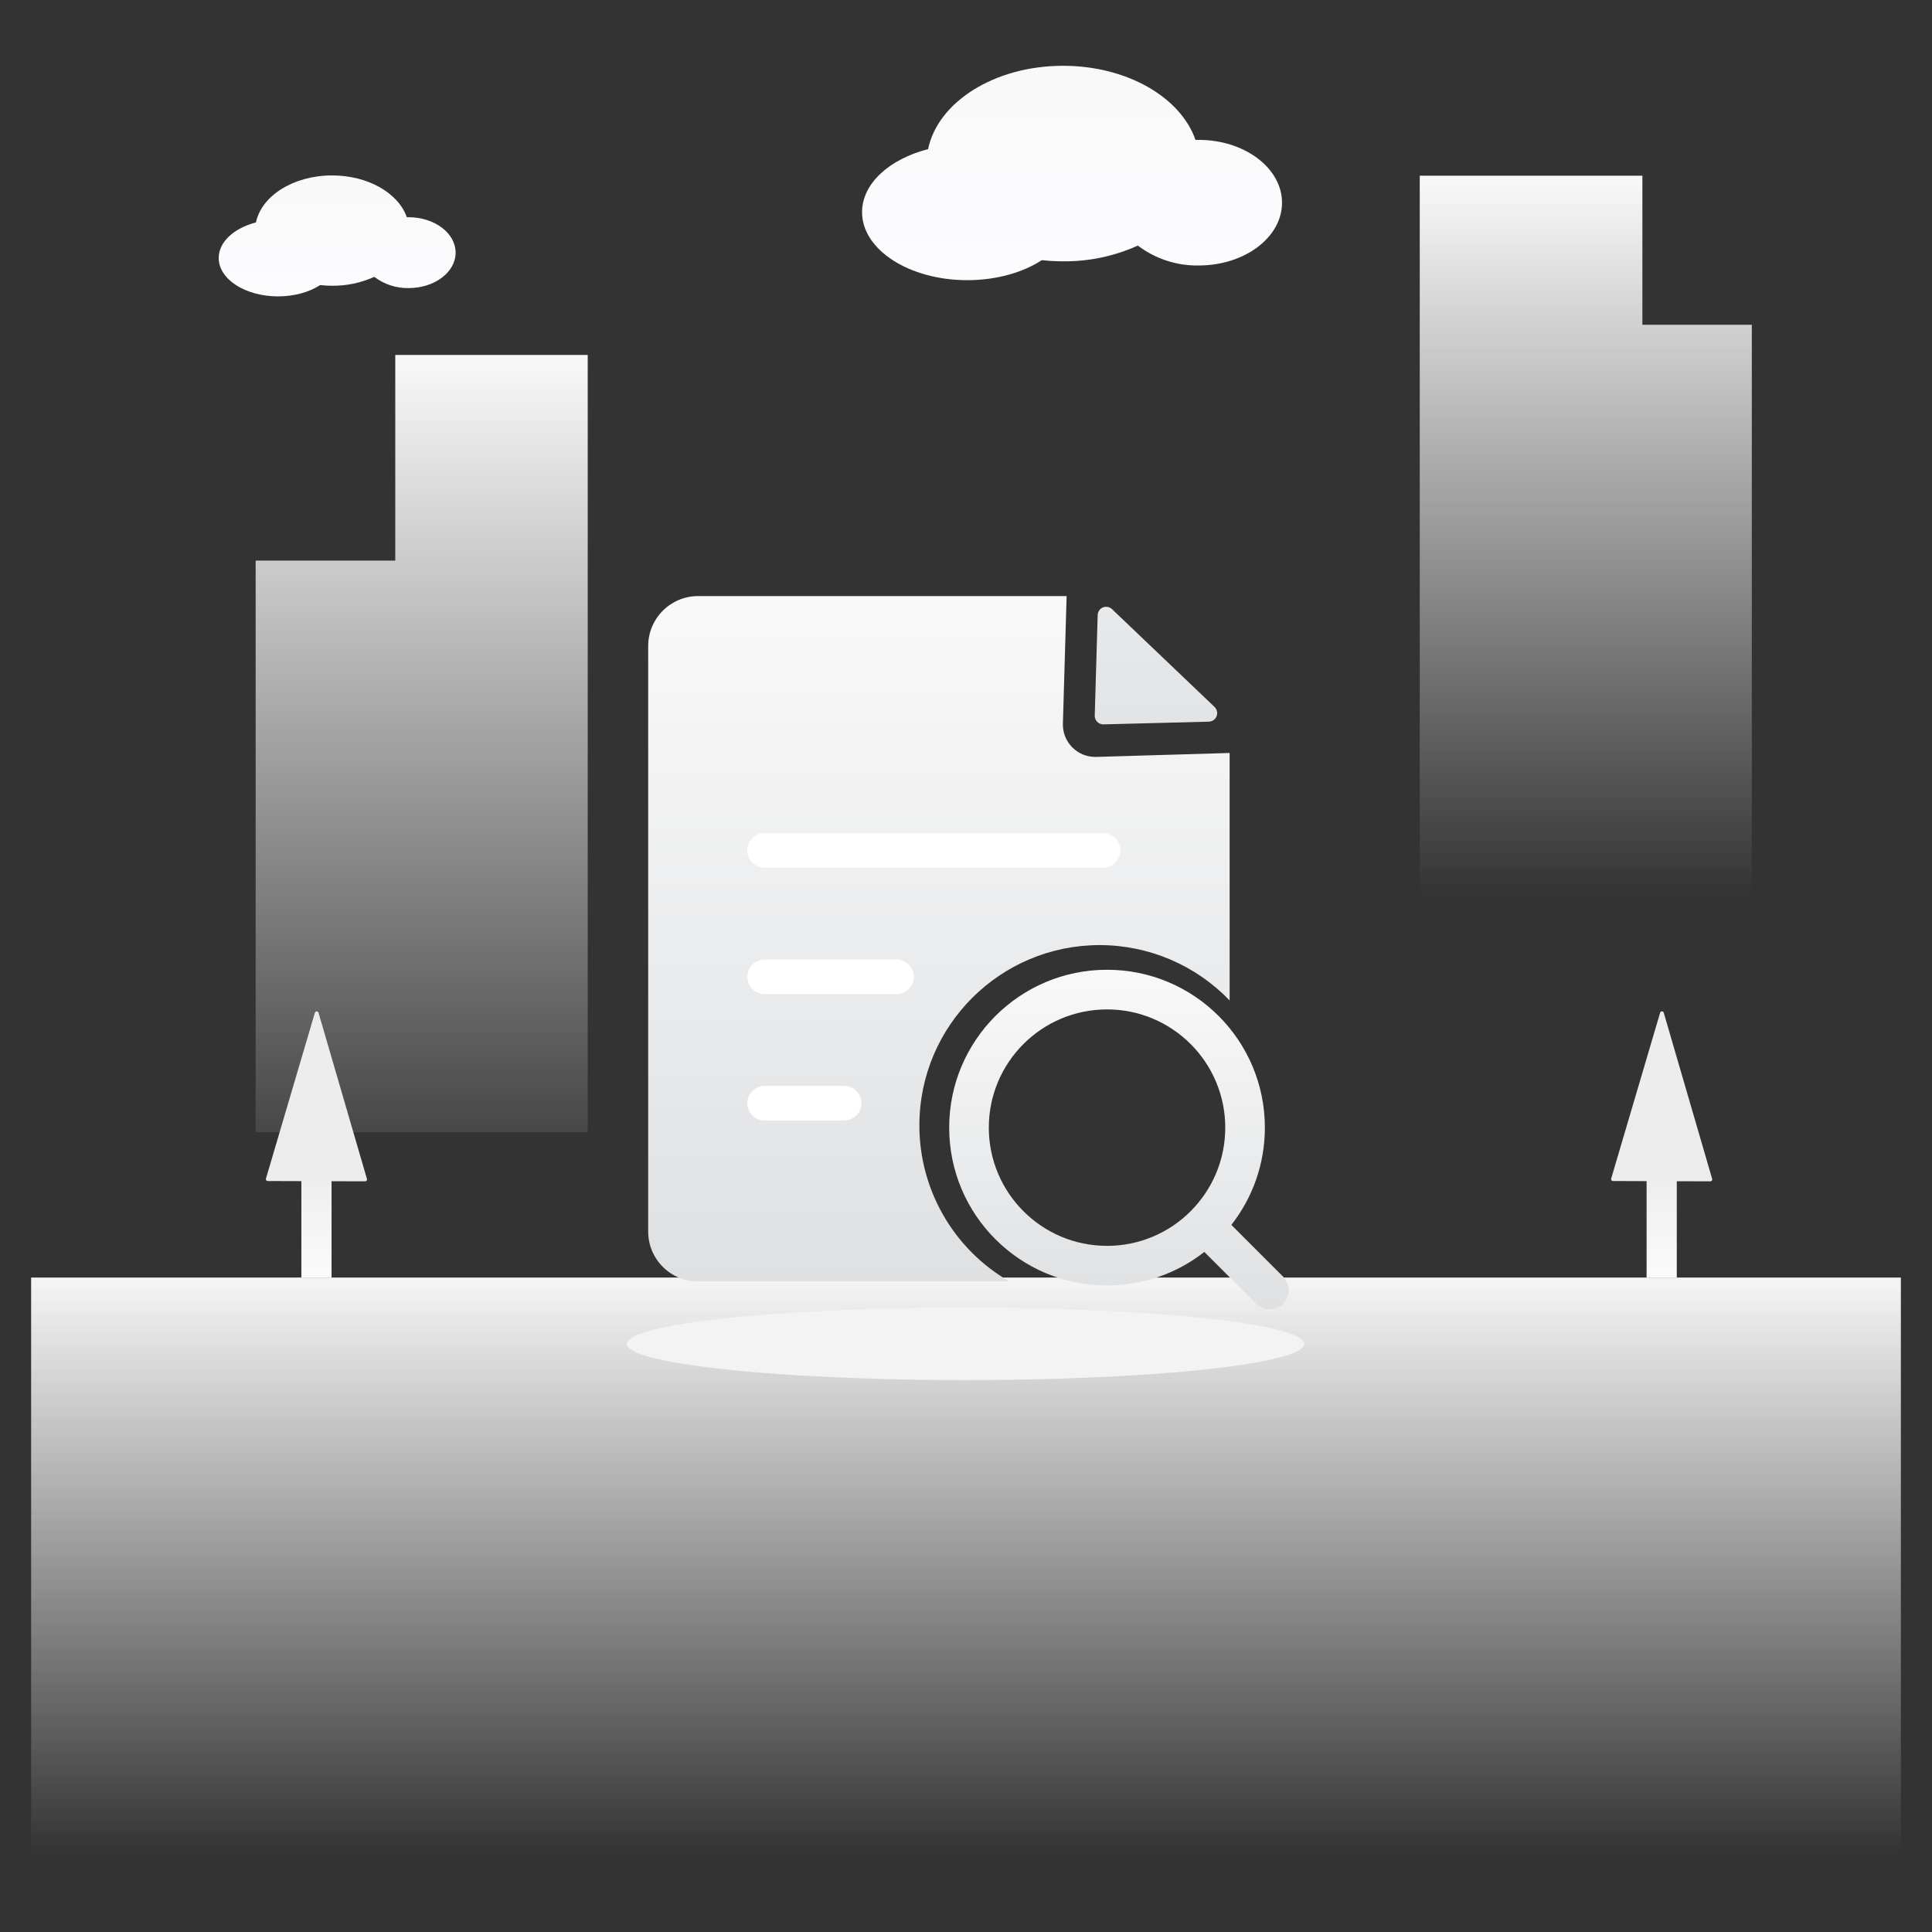 <svg xml:space="preserve" style="enable-background:new 0 0 1024 1024;" viewBox="0 0 1024 1024" y="0px" x="0px"
     xmlns="http://www.w3.org/2000/svg" version="1.1">
<rect x="0" y="0" width="1024" height="1024" fill="#333333" stroke="none"/>
<style type="text/css">
	.st0{fill:url(#SVGID_1_);}
	.st1{fill:url(#SVGID_2_);}
	.st2{fill:url(#SVGID_3_);}
	.st3{fill:url(#SVGID_4_);}
	.st4{fill:url(#SVGID_5_);}
	.st5{fill:url(#SVGID_6_);}
	.st6{fill:url(#SVGID_7_);}
	.st7{fill:url(#SVGID_8_);}
	.st8{fill:url(#SVGID_9_);}
	.st9{fill:#F3F3F3;}
	.st10{fill:url(#SVGID_10_);}
	.st11{fill:url(#SVGID_11_);}
	.st12{fill:url(#SVGID_12_);}
	.st13{fill:url(#SVGID_13_);}
	.st14{fill:url(#SVGID_14_);}
	.st15{fill:url(#SVGID_15_);}
	.st16{fill:url(#SVGID_16_);}
	.st17{fill:url(#SVGID_17_);}
	.st18{fill:url(#SVGID_18_);}
	.st19{fill:url(#SVGID_19_);}
	.st20{fill:url(#SVGID_20_);}
	.st21{fill:url(#SVGID_21_);}
	.st22{fill:url(#SVGID_22_);}
	.st23{fill:url(#SVGID_23_);}
	.st24{fill:url(#SVGID_24_);}
	.st25{fill:url(#SVGID_25_);}
	.st26{fill:url(#SVGID_26_);}
	.st27{fill:url(#SVGID_27_);}
	.st28{fill:url(#SVGID_28_);}
	.st29{fill:url(#SVGID_29_);}
	.st30{fill:url(#SVGID_30_);}
	.st31{fill:url(#SVGID_31_);}
	.st32{fill:url(#SVGID_32_);}
	.st33{fill:url(#SVGID_33_);}
	.st34{fill:url(#SVGID_34_);}
	.st35{fill:url(#SVGID_35_);}
	.st36{fill:url(#SVGID_36_);}
	.st37{fill:url(#SVGID_37_);}
	.st38{fill:url(#SVGID_38_);}
	.st39{fill:url(#SVGID_39_);}
	.st40{fill:url(#SVGID_40_);}
	.st41{fill:url(#SVGID_41_);}
	.st42{fill:url(#SVGID_42_);}
	.st43{fill:url(#SVGID_43_);}
	.st44{fill:url(#SVGID_44_);}
	.st45{fill:url(#SVGID_45_);}
	.st46{fill:url(#SVGID_46_);}
	.st47{fill:url(#SVGID_47_);}
	.st48{fill:url(#SVGID_48_);}
	.st49{fill:url(#SVGID_49_);}
	.st50{fill:url(#SVGID_50_);}
	.st51{fill:url(#SVGID_51_);}
	.st52{fill:url(#SVGID_52_);}
	.st53{fill:url(#SVGID_53_);}
	.st54{fill:url(#SVGID_54_);}
	.st55{fill:url(#SVGID_55_);}
	.st56{fill:url(#SVGID_56_);}
	.st57{fill:url(#SVGID_57_);}
	.st58{fill:url(#SVGID_58_);}
	.st59{fill:url(#SVGID_59_);}
	.st60{fill:url(#SVGID_60_);}
	.st61{fill:url(#SVGID_61_);}
	.st62{fill:url(#SVGID_62_);}
	.st63{fill:url(#SVGID_63_);}
	.st64{fill:url(#SVGID_64_);}
	.st65{fill:url(#SVGID_65_);}
	.st66{fill:url(#SVGID_66_);}
	.st67{fill:url(#SVGID_67_);}
	.st68{fill:url(#SVGID_68_);}
	.st69{fill:url(#SVGID_69_);}
	.st70{fill:url(#SVGID_70_);}
	.st71{fill:url(#SVGID_71_);}
	.st72{fill:url(#SVGID_72_);}
	.st73{fill:url(#SVGID_73_);}
	.st74{fill:url(#SVGID_74_);}
	.st75{fill:url(#SVGID_75_);}
	.st76{fill:url(#SVGID_76_);}
	.st77{fill:url(#SVGID_77_);}
	.st78{fill:url(#SVGID_78_);}
	.st79{fill:url(#SVGID_79_);}
	.st80{fill:url(#SVGID_80_);}
	.st81{fill:url(#SVGID_81_);}
	.st82{fill:url(#SVGID_82_);}
	.st83{fill:url(#SVGID_83_);}
	.st84{fill:url(#SVGID_84_);}
	.st85{fill:url(#SVGID_85_);}
	.st86{fill:url(#SVGID_86_);}
	.st87{fill:url(#SVGID_87_);}
	.st88{fill:url(#SVGID_88_);}
	.st89{fill:url(#SVGID_89_);}
	.st90{fill:url(#SVGID_90_);}
	.st91{fill:url(#SVGID_91_);}
	.st92{fill:url(#SVGID_92_);}
	.st93{fill:url(#SVGID_93_);}
	.st94{fill:url(#SVGID_94_);}
	.st95{fill:url(#SVGID_95_);}
	.st96{fill:url(#SVGID_96_);}
	.st97{fill:url(#SVGID_97_);}
	.st98{fill:url(#SVGID_98_);}
	.st99{fill:url(#SVGID_99_);}
	.st100{fill:url(#SVGID_100_);}
	.st101{fill:url(#SVGID_101_);}
	.st102{fill:url(#SVGID_102_);}
	.st103{fill:url(#SVGID_103_);}
	.st104{fill:url(#SVGID_104_);}
	.st105{fill:url(#SVGID_105_);}
	.st106{fill:url(#SVGID_106_);}
	.st107{fill:url(#SVGID_107_);}
	.st108{fill:url(#SVGID_108_);}
	.st109{fill:url(#SVGID_109_);}
	.st110{fill:url(#SVGID_110_);}
	.st111{fill:url(#SVGID_111_);}
	.st112{fill:url(#SVGID_112_);}
	.st113{fill:url(#SVGID_113_);}
	.st114{fill:url(#SVGID_114_);}
	.st115{fill:url(#SVGID_115_);}
	.st116{fill:url(#SVGID_116_);}
	.st117{fill:url(#SVGID_117_);}
	.st118{fill:url(#SVGID_118_);}
	.st119{fill:url(#SVGID_119_);}
	.st120{fill:url(#SVGID_120_);}
	.st121{fill:url(#SVGID_121_);}
	.st122{fill:url(#SVGID_122_);}
	.st123{fill:url(#SVGID_123_);}
	.st124{fill:url(#SVGID_124_);}
	.st125{fill:url(#SVGID_125_);}
	.st126{fill:url(#SVGID_126_);}
	.st127{fill:url(#SVGID_127_);}
	.st128{fill:url(#SVGID_128_);}
	.st129{fill:url(#SVGID_129_);}
	.st130{fill:url(#SVGID_130_);}
	.st131{fill:url(#SVGID_131_);}
	.st132{fill:url(#SVGID_132_);}
	.st133{fill:url(#SVGID_133_);}
	.st134{fill:url(#SVGID_134_);}
	.st135{fill:url(#SVGID_135_);}
	.st136{fill:url(#SVGID_136_);}
	.st137{fill:url(#SVGID_137_);}
	.st138{fill:url(#SVGID_138_);}
	.st139{fill:url(#SVGID_139_);}
	.st140{fill:url(#SVGID_140_);}
	.st141{fill:url(#SVGID_141_);}
	.st142{fill:url(#SVGID_142_);}
	.st143{fill:url(#SVGID_143_);}
	.st144{fill:url(#SVGID_144_);}
	.st145{fill:url(#SVGID_145_);}
	.st146{fill:url(#SVGID_146_);}
	.st147{fill:url(#SVGID_147_);}
	.st148{fill:url(#SVGID_148_);}
	.st149{fill:url(#SVGID_149_);}
	.st150{fill:url(#SVGID_150_);}
	.st151{fill:url(#SVGID_151_);}
	.st152{fill:url(#SVGID_152_);}
	.st153{fill:url(#SVGID_153_);}
	.st154{fill:url(#SVGID_154_);}
	.st155{fill:url(#SVGID_155_);}
	.st156{fill:url(#SVGID_156_);}
	.st157{fill:url(#SVGID_157_);}
	.st158{fill:url(#SVGID_158_);}
	.st159{fill:url(#SVGID_159_);}
	.st160{fill:url(#SVGID_160_);}
	.st161{fill:url(#SVGID_161_);}
	.st162{fill:url(#SVGID_162_);}
	.st163{fill:url(#SVGID_163_);}
	.st164{fill:url(#SVGID_164_);}
	.st165{fill:url(#SVGID_165_);}
	.st166{fill:url(#SVGID_166_);}
	.st167{fill:url(#SVGID_167_);}
	.st168{fill:url(#SVGID_168_);}
	.st169{fill:url(#SVGID_169_);}
	.st170{fill:url(#SVGID_170_);}
	.st171{fill:url(#SVGID_171_);}
	.st172{fill:url(#SVGID_172_);}
	.st173{fill:url(#SVGID_173_);}
	.st174{fill:url(#SVGID_174_);}
	.st175{fill:url(#SVGID_175_);}
	.st176{fill:url(#SVGID_176_);}
	.st177{fill:url(#SVGID_177_);}
	.st178{fill:url(#SVGID_178_);}
	.st179{fill:url(#SVGID_179_);}
	.st180{fill:url(#SVGID_180_);}
	.st181{fill:url(#SVGID_181_);}
	.st182{fill:url(#SVGID_182_);}
	.st183{fill:url(#SVGID_183_);}
	.st184{fill:url(#SVGID_184_);}
	.st185{fill:url(#SVGID_185_);}
	.st186{fill:url(#SVGID_186_);}
	.st187{fill:url(#SVGID_187_);}
	.st188{fill:url(#SVGID_188_);}
	.st189{fill:url(#SVGID_189_);}
	.st190{fill:#FFFFFF;}
	.st191{fill:url(#SVGID_190_);}
	.st192{fill:url(#SVGID_191_);}
	.st193{fill:url(#SVGID_192_);}
	.st194{fill:url(#SVGID_193_);}
	.st195{fill:url(#SVGID_194_);}
	.st196{fill:url(#SVGID_195_);}
	.st197{fill:url(#SVGID_196_);}
	.st198{fill:url(#SVGID_197_);}
	.st199{fill:url(#SVGID_198_);}
	.st200{fill:url(#SVGID_199_);}
	.st201{fill:url(#SVGID_200_);}
	.st202{fill:url(#SVGID_201_);}
	.st203{fill:url(#SVGID_202_);}
	.st204{fill:url(#SVGID_203_);}
	.st205{fill:url(#SVGID_204_);}
	.st206{fill:url(#SVGID_205_);}
	.st207{fill:url(#SVGID_206_);}
	.st208{fill:url(#SVGID_207_);}
	.st209{fill:url(#SVGID_208_);}
	.st210{fill:url(#SVGID_209_);}
	.st211{fill:url(#SVGID_210_);}
	.st212{fill:url(#SVGID_211_);}
	.st213{fill:url(#SVGID_212_);}
	.st214{fill:url(#SVGID_213_);}
	.st215{fill:url(#SVGID_214_);}
	.st216{fill:url(#SVGID_215_);}
	.st217{fill:url(#SVGID_216_);}
	.st218{fill:url(#SVGID_217_);}
	.st219{fill:url(#SVGID_218_);}
	.st220{fill:url(#SVGID_219_);}
	.st221{fill:url(#SVGID_220_);}
	.st222{fill:url(#SVGID_221_);}
</style>
    <g id="图层_2">
	<g>
		<linearGradient y2="148.501" x2="568.206" y1="34.872" x1="568.206" gradientUnits="userSpaceOnUse"
                        id="SVGID_1_">
			<stop style="stop-color:#F9F9F9" offset="4.528621e-07"></stop>
            <stop style="stop-color:#FCFBFE" offset="1"></stop>
		</linearGradient>
        <path d="M635.28,74.13c-0.55,0-1.08,0-1.66,0c-7.83-22.55-36.28-39.26-70.18-39.26c-36.31,0-66.36,19.17-71.53,44.16
			c-20.51,5.31-35,18.21-35,33.44c0,19.87,24.97,36.03,55.76,36.03c15.45,0,29.44-4.06,39.54-10.61c3.73,0.41,7.48,0.61,11.23,0.61
			c13.67,0.14,27.2-2.7,39.65-8.34c9.25,7.04,20.6,10.75,32.22,10.55c24.4,0,44.19-14.9,44.19-33.26S659.68,74.13,635.28,74.13z"
              class="st0"></path>
        <linearGradient y2="157.09" x2="178.706" y1="92.979" x1="178.706" gradientUnits="userSpaceOnUse"
                        id="SVGID_2_">
			<stop style="stop-color:#F9F9F9" offset="4.528621e-07"></stop>
            <stop style="stop-color:#FCFBFE" offset="1"></stop>
		</linearGradient>
        <path d="M216.55,115.13c-0.31,0-0.61,0-0.93,0c-4.42-12.72-20.47-22.15-39.6-22.15c-20.49,0-37.44,10.82-40.36,24.91
			c-11.57,3-19.75,10.28-19.75,18.87c0,11.21,14.09,20.33,31.46,20.33c8.72,0,16.61-2.29,22.31-5.99c2.1,0.23,4.22,0.34,6.33,0.35
			c7.71,0.08,15.35-1.53,22.37-4.71c5.22,3.97,11.62,6.07,18.18,5.95c13.77,0,24.93-8.41,24.93-18.77S230.32,115.13,216.55,115.13z"
              class="st1"></path>
        <linearGradient y2="983.435" x2="512" y1="671" x1="512" gradientUnits="userSpaceOnUse" id="SVGID_3_">
			<stop style="stop-color:#F9F9F9" offset="4.528621e-07"></stop>
            <stop style="stop-color:#FFFFFF;stop-opacity:0" offset="1"></stop>
		</linearGradient>
        <rect height="312" width="991" class="st2" y="677.13" x="16.5"></rect>
        <linearGradient y2="600.128" x2="223.5" y1="188.128" x1="223.5" gradientUnits="userSpaceOnUse" id="SVGID_4_">
			<stop style="stop-color:#F9F9F9" offset="4.528621e-07"></stop>
            <stop style="stop-color:#FFFFFF;stop-opacity:0.1" offset="1"></stop>
		</linearGradient>
        <polygon points="209.5,188.13 209.5,297.13 135.5,297.13 135.5,600.13 209.5,600.13 258.5,600.13 311.5,600.13
			311.5,188.13" class="st3"></polygon>

        <linearGradient gradientTransform="matrix(-1 0 0 1 8394 0)" y2="475.128" x2="7553.5" y1="93.128" x1="7553.5"
                        gradientUnits="userSpaceOnUse" id="SVGID_5_">
			<stop style="stop-color:#F9F9F9" offset="4.528621e-07"></stop>
            <stop style="stop-color:#FFFFFF;stop-opacity:0" offset="1"></stop>
		</linearGradient>
        <polygon points="870.5,93.13 870.5,172.13 928.5,172.13 928.5,475.13 854.5,475.13 805.5,475.13 752.5,475.13
			752.5,93.13" class="st4"></polygon>
        <g>
			<linearGradient y2="676.186" x2="167.727" y1="623.06" x1="167.727" gradientUnits="userSpaceOnUse"
                            id="SVGID_6_">
				<stop style="stop-color:#EDEDEE" offset="4.528621e-07"></stop>
                <stop style="stop-color:#FBFBFB" offset="1"></stop>
			</linearGradient>
            <rect height="53.05" width="16" class="st5" y="624.1" x="159.73"></rect>
            <linearGradient y2="624.484" x2="167.727" y1="534.272" x1="167.727" gradientUnits="userSpaceOnUse"
                            id="SVGID_7_">
				<stop style="stop-color:#EDEDEE" offset="4.528621e-07"></stop>
                <stop style="stop-color:#ECECEC" offset="1"></stop>
			</linearGradient>
            <path d="M193.53,626.13l-51.62-0.16c-0.67,0-1.14-0.64-0.96-1.28l25.95-87.93c0.28-0.96,1.64-0.96,1.92,0
				l25.67,88.09C194.68,625.49,194.2,626.13,193.53,626.13z" class="st6"></path>
		</g>
        <g>
			<linearGradient y2="676.186" x2="880.727" y1="623.06" x1="880.727" gradientUnits="userSpaceOnUse"
                            id="SVGID_8_">
				<stop style="stop-color:#EDEDEE" offset="4.528621e-07"></stop>
                <stop style="stop-color:#FBFBFB" offset="1"></stop>
			</linearGradient>
            <rect height="53.05" width="16" class="st7" y="624.1" x="872.73"></rect>
            <linearGradient y2="624.484" x2="880.727" y1="534.272" x1="880.727" gradientUnits="userSpaceOnUse"
                            id="SVGID_9_">
				<stop style="stop-color:#EDEDEE" offset="4.528621e-07"></stop>
                <stop style="stop-color:#ECECEC" offset="1"></stop>
			</linearGradient>
            <path d="M906.53,626.13l-51.62-0.16c-0.67,0-1.14-0.64-0.96-1.28l25.95-87.93c0.28-0.96,1.64-0.96,1.92,0
				l25.67,88.09C907.68,625.49,907.2,626.13,906.53,626.13z" class="st8"></path>
		</g>
        <ellipse ry="19.2" rx="179.56" cy="712.27" cx="511.74" class="st9"></ellipse>
	</g>
        <g>
		<linearGradient y2="679.21" x2="497.639" y1="315.949" x1="497.639" gradientUnits="userSpaceOnUse"
                        id="SVGID_10_">
			<stop style="stop-color:#F0F0F2" offset="0"></stop>
            <stop style="stop-color:#F0F1F2;stop-opacity:0" offset="0"></stop>
            <stop style="stop-color:#F9F9F9" offset="0"></stop>
            <stop style="stop-color:#DEE0E2" offset="1"></stop>
            <stop style="stop-color:#FCFBFD" offset="1"></stop>
		</linearGradient>
            <path d="M487.29,596.39c0.04-52.77,42.86-95.51,95.63-95.47c25.97,0.02,50.81,10.61,68.81,29.34V399.09l-70.77,2.09
			h-0.5c-9.46-0.01-17.12-7.69-17.11-17.16c0-0.16,0-0.32,0.01-0.48l1.97-67.6H370c-14.61,0-26.45,11.84-26.45,26.45v310.36
			c0,14.61,11.84,26.45,26.45,26.45h165.03C505.44,662.14,487.23,630.55,487.29,596.39z" class="st10"></path>
            <linearGradient y2="694" x2="593.092" y1="514" x1="593.092" gradientUnits="userSpaceOnUse" id="SVGID_11_">
			<stop style="stop-color:#F0F0F2" offset="0"></stop>
                <stop style="stop-color:#F0F1F2;stop-opacity:0" offset="0"></stop>
                <stop style="stop-color:#F9F9F9" offset="0"></stop>
                <stop style="stop-color:#DEE0E2" offset="1"></stop>
                <stop style="stop-color:#FCFBFD" offset="1"></stop>
		</linearGradient>
            <path d="M680.13,676.71l-27.49-27.49c11.13-14.21,17.77-32.11,17.77-51.56c0-46.21-37.45-83.67-83.66-83.67
			c-46.2,0-83.66,37.46-83.66,83.67c0,46.21,37.45,83.67,83.66,83.67c19.46,0,37.36-6.64,51.57-17.78l27.49,27.48
			c2.56,2.56,6.29,3.56,9.78,2.62c3.49-0.94,6.22-3.67,7.16-7.16C683.68,683,682.68,679.27,680.13,676.71z M586.75,660.33
			c-34.6,0-62.66-28.06-62.66-62.66c0-34.61,28.05-62.66,62.66-62.66c34.6,0,62.66,28.05,62.66,62.66
			C649.41,632.27,621.36,660.33,586.75,660.33z" class="st11"></path>
	</g>

        <linearGradient gradientTransform="matrix(1 0 0 -1 0 4158)" y2="3729.351" x2="612.677" y1="4034.7"
                        x1="612.677" gradientUnits="userSpaceOnUse" id="SVGID_12_">
		<stop style="stop-color:#F0F0F2" offset="0"></stop>
            <stop style="stop-color:#F0F1F2;stop-opacity:0" offset="0"></stop>
            <stop style="stop-color:#F9F9F9" offset="0"></stop>
            <stop style="stop-color:#DEE0E2" offset="1"></stop>
            <stop style="stop-color:#FCFBFD" offset="1"></stop>
	</linearGradient>
        <path d="M584.99,383.93l55.84-1.44c2.5-0.12,4.42-2.25,4.3-4.74c-0.06-1.14-0.54-2.22-1.36-3.02l-54.37-51.87
		c-1.79-1.72-4.64-1.67-6.36,0.12c-0.78,0.81-1.22,1.87-1.25,2.99l-1.56,53.34c-0.05,2.5,1.93,4.57,4.43,4.62
		C584.77,383.94,584.88,383.93,584.99,383.93z" class="st12"></path>
        <path d="M405.27,441.56h179.37c5.06,0,9.17,4.11,9.17,9.17v0c0,5.06-4.11,9.17-9.17,9.17H405.27
		c-5.06,0-9.17-4.11-9.17-9.17v0C396.1,445.67,400.2,441.56,405.27,441.56z" class="st190"></path>
        <path d="M405.27,508.57h69.89c5.06,0,9.17,4.11,9.17,9.17v0c0,5.06-4.11,9.17-9.17,9.17h-69.89
		c-5.06,0-9.17-4.11-9.17-9.17v0C396.1,512.68,400.2,508.57,405.27,508.57z" class="st190"></path>
        <path d="M405.27,575.55h42.17c5.06,0,9.17,4.11,9.17,9.17l0,0c0,5.06-4.11,9.17-9.17,9.17h-42.17
		c-5.06,0-9.17-4.11-9.17-9.17l0,0C396.1,579.66,400.2,575.55,405.27,575.55z" class="st190"></path>
</g>
    <g id="图层_1">
</g>
</svg>
